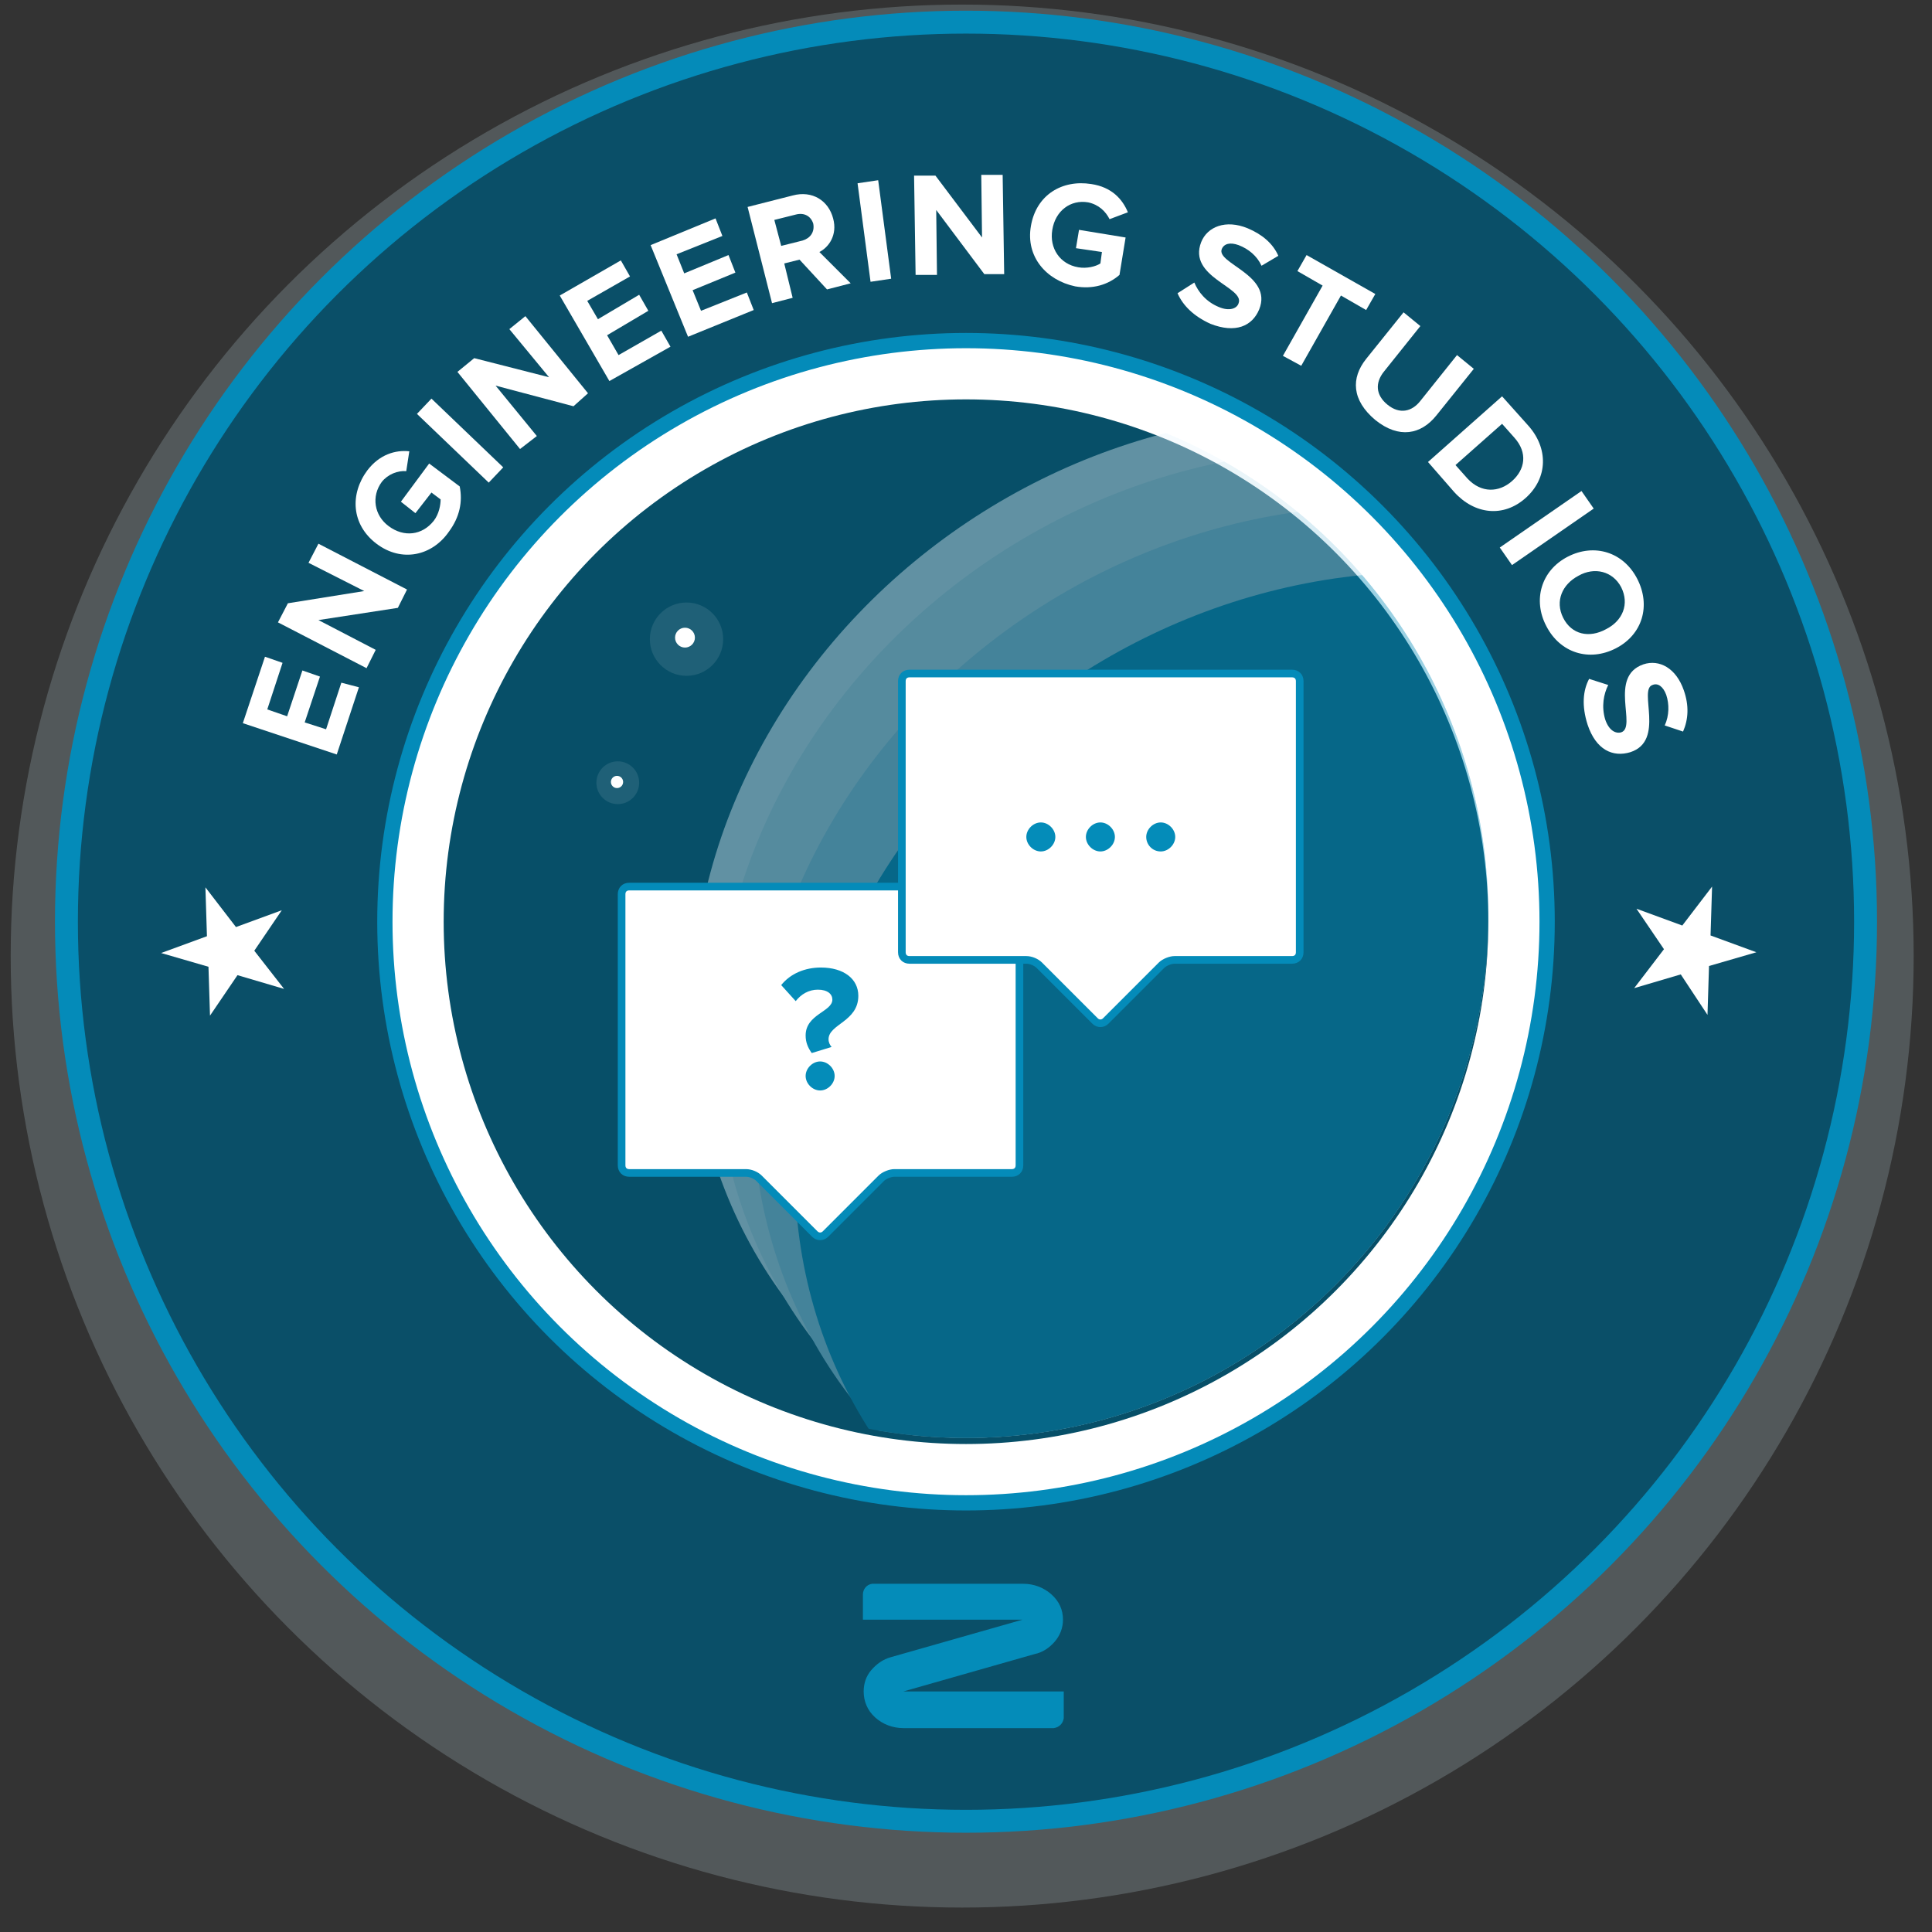 <?xml version="1.0" encoding="utf-8"?>
<!-- Generator: Adobe Illustrator 17.1.0, SVG Export Plug-In . SVG Version: 6.00 Build 0)  -->
<!DOCTYPE svg PUBLIC "-//W3C//DTD SVG 1.1//EN" "http://www.w3.org/Graphics/SVG/1.1/DTD/svg11.dtd">
<svg version="1.1" id="Layer_1" xmlns="http://www.w3.org/2000/svg" xmlns:xlink="http://www.w3.org/1999/xlink" x="0px" y="0px"
	 viewBox="0 0 253 253" enable-background="new 0 0 253 253" xml:space="preserve">
<rect x="0" y="0" width="253" height="253" fill="#333333" stroke="none"/>
<g>
	<g>
		<g>
			<circle opacity="0.5" fill="#737F82" enable-background="new    " cx="126" cy="125.2" r="124.6"/>
			<circle fill="#0A4F68" stroke="#048BB9" stroke-width="3" stroke-miterlimit="10" cx="126.5" cy="120.7" r="117.8"/>
			<circle fill="#FFFFFF" stroke="#048BB9" stroke-width="2" stroke-miterlimit="10" cx="126.5" cy="120.7" r="76.1"/>
			<circle fill="#074F68" cx="126.5" cy="120.7" r="68.4"/>
		</g>
		<g opacity="0.4" enable-background="new    ">
			<g>
				<defs>
					<circle id="SVGID_1_" cx="126.5" cy="119.9" r="68.4"/>
				</defs>
				<clipPath id="SVGID_2_">
					<use xlink:href="#SVGID_1_"  overflow="visible"/>
				</clipPath>
				<g clip-path="url(#SVGID_2_)">
					
						<ellipse transform="matrix(0.839 -0.544 0.544 0.839 -41.49 109.833)" fill="#E8F6FD" cx="164.9" cy="125.1" rx="76.7" ry="68.4"/>
					
						<ellipse transform="matrix(0.839 -0.544 0.544 0.839 -43.621 112.322)" fill="#CAE5F0" cx="168.1" cy="129.9" rx="76.7" ry="68.4"/>
					
						<ellipse transform="matrix(0.839 -0.544 0.544 0.839 -46.861 116.107)" fill="#9FD1E6" cx="172.9" cy="137.3" rx="76.7" ry="68.4"/>
					
						<ellipse transform="matrix(0.839 -0.544 0.544 0.839 -50.632 120.511)" fill="#048CB9" cx="178.4" cy="145.9" rx="76.7" ry="68.4"/>
				</g>
			</g>
		</g>
		<g>
			<g>
				<path fill="#FFFFFF" d="M82.4,116.1c-0.6,0-1,0.4-1,1v35.5c0,0.6,0.4,1,1,1h15.3c0.6,0,1.3,0.3,1.7,0.7l7.3,7.3
					c0.4,0.4,1,0.4,1.4,0l7.3-7.3c0.4-0.4,1.2-0.7,1.7-0.7h15.4c0.6,0,1-0.4,1-1v-35.5c0-0.6-0.4-1-1-1H82.4z"/>
				<path fill="none" stroke="#048BB9" stroke-miterlimit="10" d="M82.4,116.1c-0.6,0-1,0.4-1,1v35.5c0,0.6,0.4,1,1,1h15.3
					c0.6,0,1.3,0.3,1.7,0.7l7.3,7.3c0.4,0.4,1,0.4,1.4,0l7.3-7.3c0.4-0.4,1.2-0.7,1.7-0.7h15.4c0.6,0,1-0.4,1-1v-35.5
					c0-0.6-0.4-1-1-1H82.4z"/>
			</g>
			<g>
				<path fill="#048CB9" d="M105.5,135.6c0-2.8,3.5-3.1,3.5-4.7c0-0.7-0.6-1.3-1.9-1.3c-1.2,0-2.2,0.6-2.9,1.5l-1.9-2.1
					c1.2-1.5,3.1-2.3,5.2-2.3c3,0,4.9,1.5,4.9,3.7c0,3.4-3.9,3.7-3.9,5.7c0,0.4,0.2,0.8,0.4,1l-2.6,0.8
					C105.8,137.2,105.5,136.5,105.5,135.6z M105.5,140.9c0-1,0.9-1.9,1.9-1.9c1,0,1.9,0.9,1.9,1.9c0,1-0.9,1.9-1.9,1.9
					C106.4,142.8,105.5,141.9,105.5,140.9z"/>
			</g>
			<g>
				<path fill="#FFFFFF" d="M119.1,88.2c-0.6,0-1,0.4-1,1v35.5c0,0.6,0.4,1,1,1h15.3c0.6,0,1.3,0.3,1.7,0.7l7.3,7.3
					c0.4,0.4,1,0.4,1.4,0l7.3-7.3c0.4-0.4,1.2-0.7,1.7-0.7h15.4c0.6,0,1-0.4,1-1V89.2c0-0.6-0.4-1-1-1H119.1z"/>
				<path fill="none" stroke="#048BB9" stroke-miterlimit="10" d="M119.1,88.2c-0.6,0-1,0.4-1,1v35.5c0,0.6,0.4,1,1,1h15.3
					c0.6,0,1.3,0.3,1.7,0.7l7.3,7.3c0.4,0.4,1,0.4,1.4,0l7.3-7.3c0.4-0.4,1.2-0.7,1.7-0.7h15.4c0.6,0,1-0.4,1-1V89.2
					c0-0.6-0.4-1-1-1H119.1z"/>
			</g>
			<g>
				<path fill="#048CB9" d="M134.4,109.6c0-1,0.9-1.9,1.9-1.9s1.9,0.9,1.9,1.9s-0.9,1.9-1.9,1.9S134.4,110.6,134.4,109.6z"/>
				<path fill="#048CB9" d="M142.2,109.6c0-1,0.9-1.9,1.9-1.9s1.9,0.9,1.9,1.9s-0.9,1.9-1.9,1.9S142.2,110.6,142.2,109.6z"/>
				<path fill="#048CB9" d="M150.1,109.6c0-1,0.9-1.9,1.9-1.9s1.9,0.9,1.9,1.9s-0.9,1.9-1.9,1.9
					C150.9,111.5,150.1,110.6,150.1,109.6z"/>
			</g>
		</g>
		<path fill="#048CB9" d="M138.1,215c0.7-0.8,1.1-1.8,1.1-2.9c0-1.3-0.5-2.4-1.5-3.3c-1-0.9-2.3-1.4-3.7-1.4h-19.8
			c-0.7,0.1-1.2,0.7-1.2,1.4v3.3h20.9l-17.2,4.9c-1.1,0.3-1.9,0.9-2.6,1.7c-0.7,0.8-1,1.8-1,2.8c0,1.3,0.5,2.5,1.5,3.4
			c1,0.9,2.3,1.4,3.7,1.4h19.7c0.7-0.1,1.2-0.6,1.3-1.3v-3.5h-21l17.2-4.9C136.5,216.4,137.4,215.8,138.1,215z"/>
	</g>
	<g>
		<circle opacity="0.1" fill="#FFFFFF" enable-background="new    " cx="89.9" cy="83.7" r="4.8"/>
		<circle fill="#FFFFFF" cx="89.7" cy="83.5" r="1.3"/>
	</g>
	<g>
		<circle opacity="0.1" fill="#FFFFFF" enable-background="new    " cx="80.9" cy="102.5" r="2.8"/>
		<circle fill="#FFFFFF" cx="80.8" cy="102.4" r="0.8"/>
	</g>
	<g>
		<path fill="#FFFFFF" d="M44.1,98.8l-12.3-4.1l2.9-8.7l2.3,0.8l-2,6.1l2.6,0.9l2-6l2.3,0.8l-2,6l2.8,0.9l2-6.1L47,90L44.1,98.8z"/>
		<path fill="#FFFFFF" d="M52.1,79.6l-10.4,1.6l7.5,3.9L48,87.5l-11.6-6l1.3-2.5l10-1.6l-7.3-3.7l1.3-2.5l11.6,6L52.1,79.6z"/>
		<path fill="#FFFFFF" d="M49.3,71.2c-3.3-2.5-3.5-6.5-1.2-9.6c1.6-2.1,3.7-2.7,5.5-2.5l-0.4,2.6c-1.1-0.1-2.4,0.4-3.2,1.4
			c-1.4,1.9-1,4.4,0.9,5.8c2,1.5,4.4,1.2,5.9-0.7c0.7-0.9,0.9-2.1,0.9-2.8l-1.2-0.9l-2.1,2.7l-1.9-1.5l3.7-5l4,3c0.4,2,0,4-1.4,5.9
			C56.6,72.8,52.6,73.7,49.3,71.2z"/>
		<path fill="#FFFFFF" d="M64,63.2l-9.4-9l1.9-2l9.4,9L64,63.2z"/>
		<path fill="#FFFFFF" d="M75.1,53.2l-10.2-2.7l5.4,6.6l-2.2,1.7l-8.2-10.1l2.2-1.8l9.8,2.5l-5.2-6.3l2.1-1.7l8.2,10.1L75.1,53.2z"
			/>
		<path fill="#FFFFFF" d="M79.8,49.9l-6.5-11.2l8-4.6l1.2,2.1l-5.6,3.2l1.4,2.4l5.4-3.2l1.2,2.1l-5.4,3.2l1.5,2.6l5.6-3.2l1.2,2.1
			L79.8,49.9z"/>
		<path fill="#FFFFFF" d="M90.1,44.1l-4.9-12l8.5-3.5l0.9,2.3l-6,2.4l1,2.5l5.8-2.4l0.9,2.3L90.7,38l1.1,2.7l6-2.4l0.9,2.3
			L90.1,44.1z"/>
		<path fill="#FFFFFF" d="M108.3,37.9l-3.6-3.9l-2,0.5l1.1,4.5l-2.7,0.7l-3.2-12.6l5.9-1.5c2.6-0.7,4.7,0.7,5.3,3
			c0.6,2.2-0.6,3.8-1.8,4.4l4.1,4.1L108.3,37.9z M106.5,29.3c-0.3-1-1.2-1.5-2.3-1.2l-2.8,0.7l0.9,3.4l2.8-0.7
			C106.1,31.2,106.7,30.4,106.5,29.3z"/>
		<path fill="#FFFFFF" d="M114,36.9L112.3,24l2.7-0.4l1.7,12.9L114,36.9z"/>
		<path fill="#FFFFFF" d="M128.9,35.9l-6.3-8.4l0.1,8.5l-2.8,0l-0.2-13l2.8,0l6.1,8.1l-0.1-8.2l2.8,0l0.2,13L128.9,35.9z"/>
		<path fill="#FFFFFF" d="M135,29.6c0.7-4.1,4.1-6.1,7.9-5.5c2.7,0.4,4.1,2,4.8,3.7l-2.4,0.9c-0.5-1-1.4-1.9-2.8-2.2
			c-2.3-0.4-4.3,1.1-4.7,3.6c-0.4,2.4,1,4.5,3.4,4.9c1.1,0.2,2.3-0.1,2.9-0.5l0.2-1.5l-3.4-0.5l0.4-2.4l6.1,1l-0.8,4.9
			c-1.5,1.3-3.5,1.9-5.8,1.5C137,36.7,134.3,33.6,135,29.6z"/>
		<path fill="#FFFFFF" d="M154.2,38.4l2.2-1.4c0.5,1.2,1.5,2.5,3.2,3.2c1.4,0.6,2.4,0.2,2.6-0.5c0.8-2.1-6.7-3.4-4.9-8
			c0.8-2,3.2-3,6.1-1.8c1.9,0.8,3.3,2,4,3.6l-2.2,1.3c-0.6-1.3-1.7-2.2-3-2.7c-1.1-0.4-1.9-0.2-2.2,0.5c-0.8,1.9,6.7,3.4,4.9,7.9
			c-0.9,2.2-3.1,3.2-6.4,1.9C156.3,41.4,154.9,40,154.2,38.4z"/>
		<path fill="#FFFFFF" d="M168,46.6l5.2-9.2l-3.3-1.9l1.2-2.1l9,5.1l-1.2,2.1l-3.3-1.9l-5.2,9.2L168,46.6z"/>
		<path fill="#FFFFFF" d="M178.9,47l4.9-6.1l2.2,1.8l-4.8,6c-1.1,1.4-1.1,3,0.5,4.3c1.6,1.3,3.2,0.9,4.3-0.5l4.8-6l2.2,1.8l-4.9,6.1
			c-2,2.5-4.9,3.1-8,0.6C177,52.4,176.9,49.5,178.9,47z"/>
		<path fill="#FFFFFF" d="M187,60.5l9.7-8.6l3.4,3.8c2.7,3,2.6,6.9-0.3,9.5c-2.9,2.6-6.7,2.2-9.4-0.8L187,60.5z M198,63
			c1.7-1.5,2.1-3.7,0.3-5.7l-1.6-1.8l-6.1,5.4l1.6,1.8C194,64.6,196.3,64.5,198,63z"/>
		<path fill="#FFFFFF" d="M196.4,71.7l10.7-7.4l1.6,2.3l-10.7,7.4L196.4,71.7z"/>
		<path fill="#FFFFFF" d="M205.3,72.9c3.5-1.8,7.3-0.6,9.1,2.9c1.8,3.5,0.7,7.3-2.8,9.1c-3.5,1.8-7.3,0.6-9.1-2.9
			C200.7,78.6,201.8,74.7,205.3,72.9z M210.3,82.4c2.2-1.1,3.1-3.3,2-5.5c-1.1-2.1-3.5-2.7-5.6-1.5c-2.1,1.1-3.1,3.3-2,5.5
			C205.8,83.1,208.1,83.6,210.3,82.4z"/>
		<path fill="#FFFFFF" d="M208.1,88.9l2.5,0.8c-0.6,1.2-0.9,2.8-0.4,4.5c0.5,1.5,1.4,1.9,2.1,1.7c2.1-0.7-1.7-7.3,2.9-8.9
			c2.1-0.7,4.3,0.5,5.3,3.4c0.7,2,0.6,3.8-0.1,5.4L218,95c0.6-1.3,0.6-2.8,0.2-4c-0.4-1.1-1.1-1.6-1.8-1.3c-1.9,0.6,1.7,7.3-2.9,8.8
			c-2.3,0.7-4.5-0.3-5.6-3.6C207.1,92.4,207.3,90.4,208.1,88.9z"/>
	</g>
	<g>
		<path fill="#FFFFFF" d="M30.9,121.4l6-2.2l-3.6,5.3l3.9,5l-6.1-1.8l-3.6,5.3l-0.2-6.4l-6.2-1.8l6-2.2l-0.2-6.4L30.9,121.4z"/>
		<path fill="#FFFFFF" d="M220.1,127.6l-6.1,1.8l3.9-5.1l-3.6-5.3l6,2.2l3.9-5.1l-0.2,6.4l6,2.2l-6.2,1.8l-0.2,6.4L220.1,127.6z"/>
	</g>
</g>
</svg>
